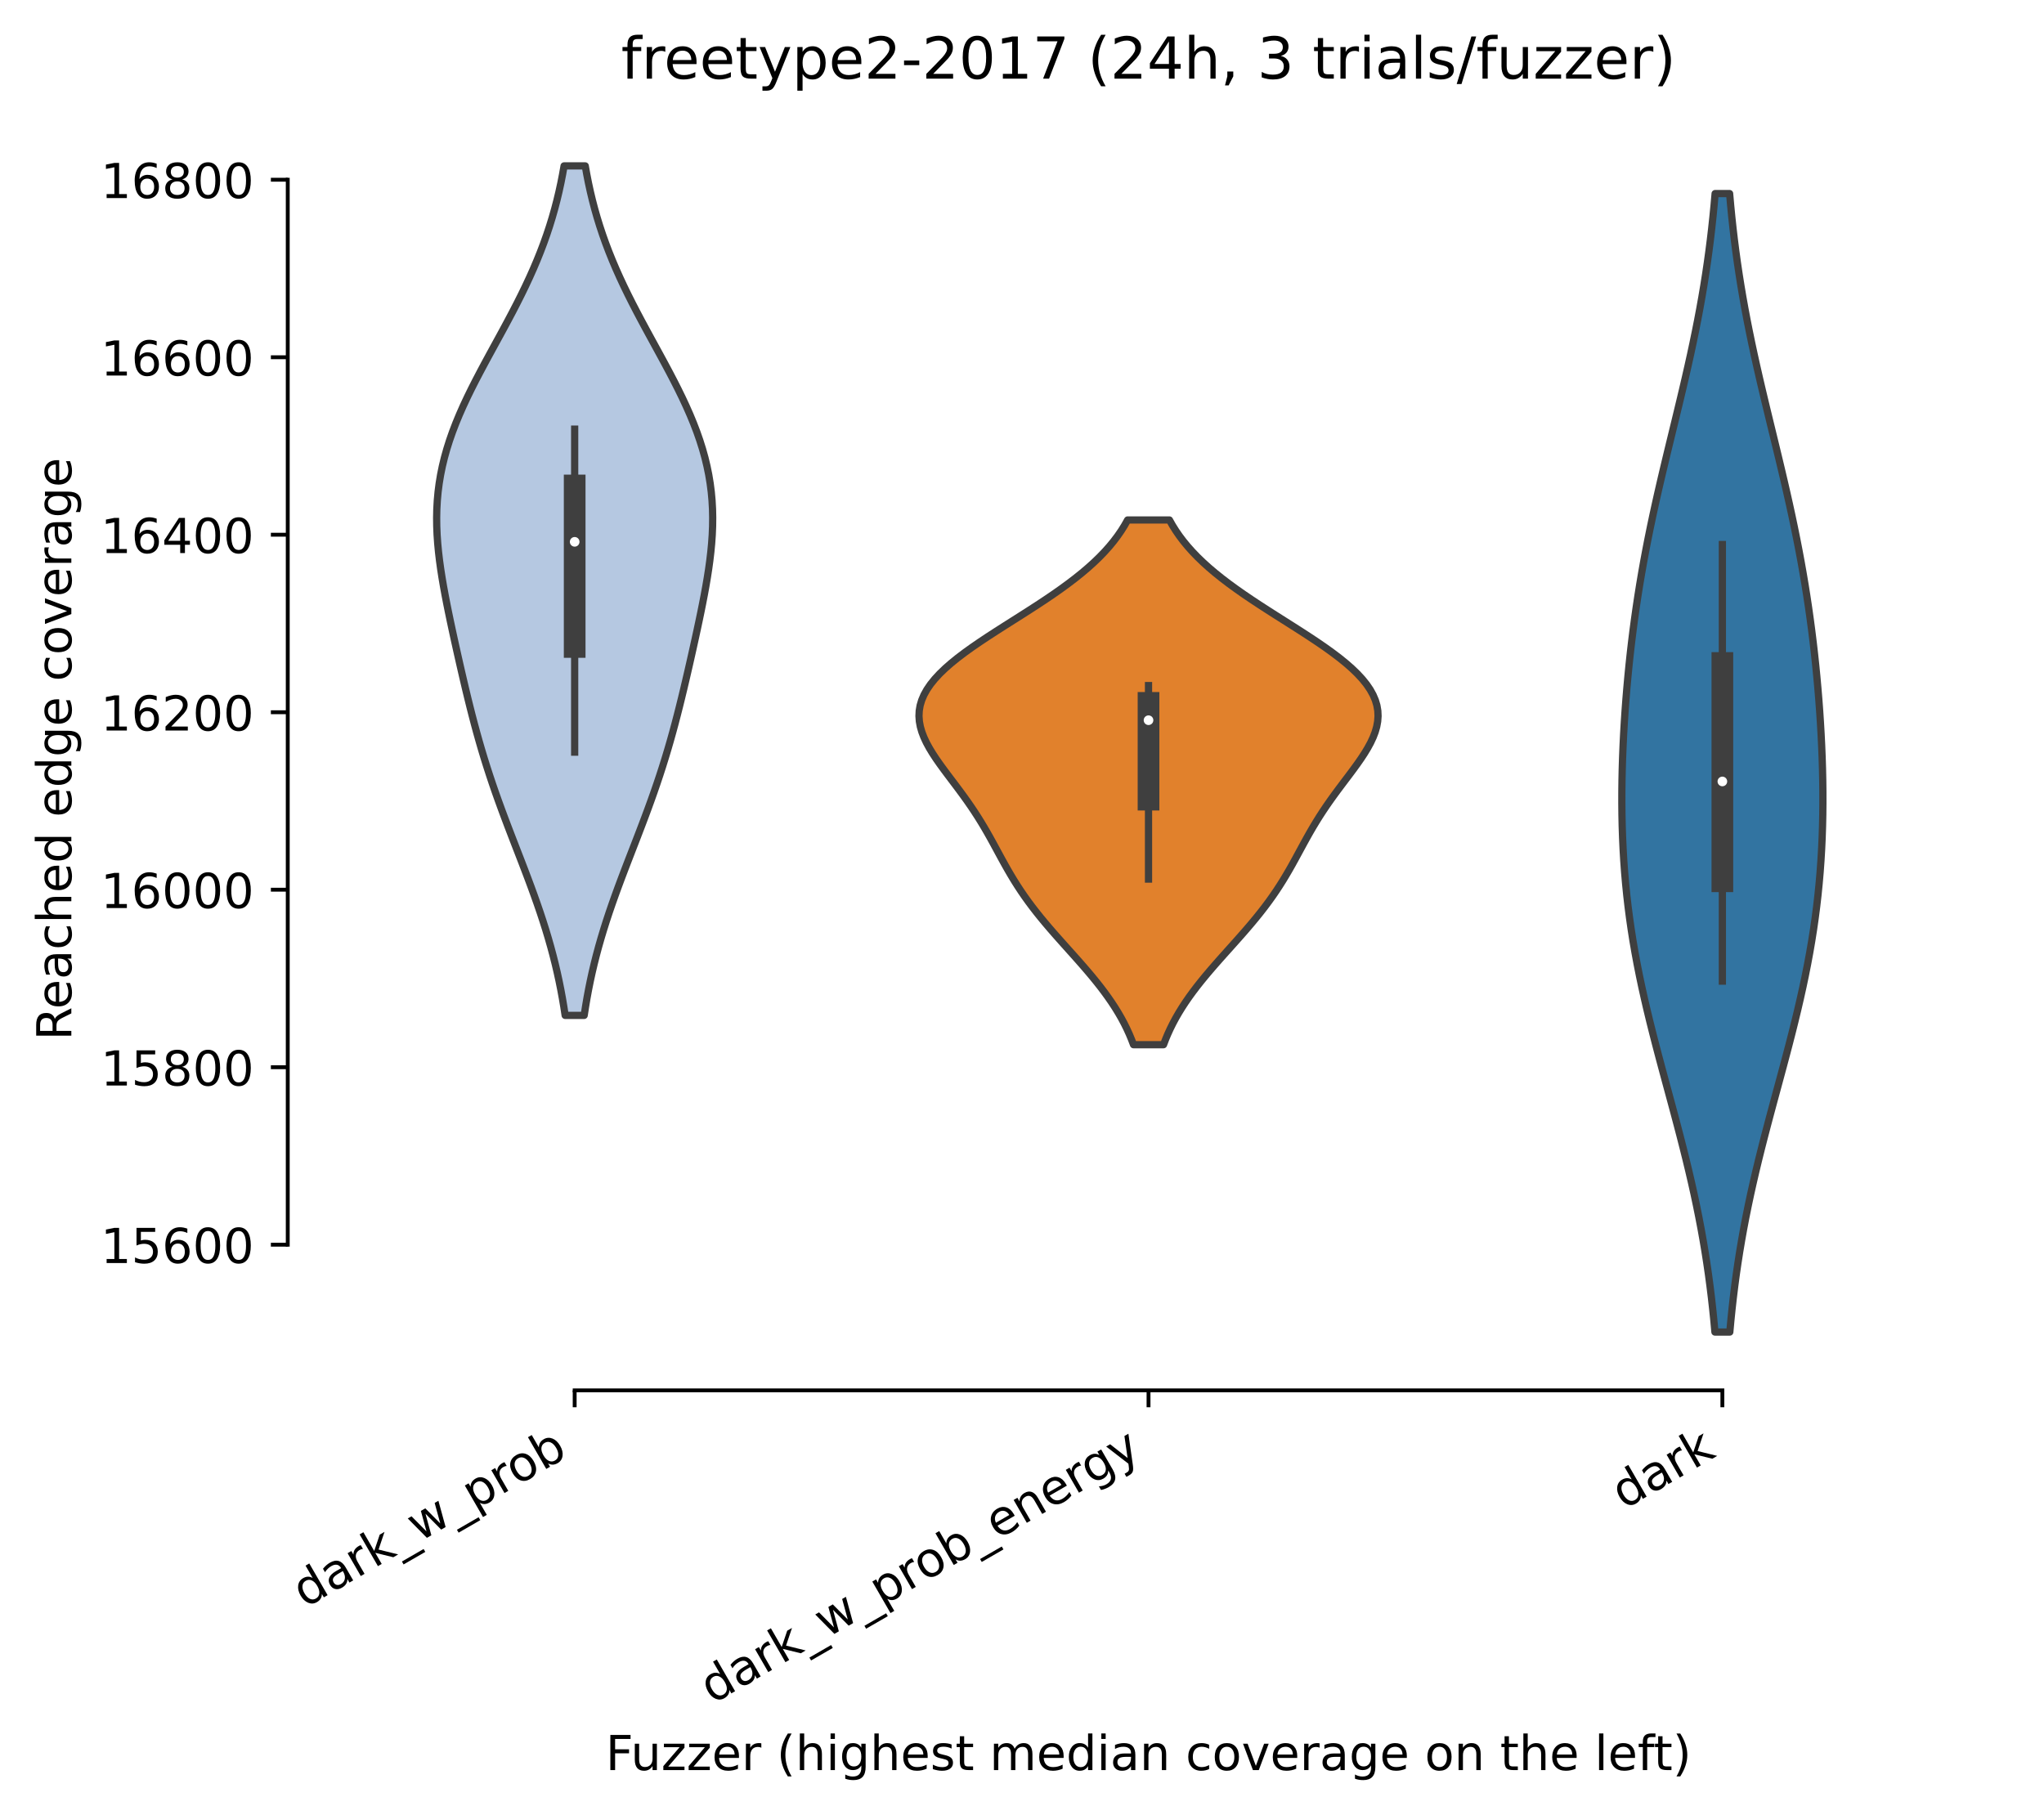 <?xml version="1.0" encoding="utf-8" standalone="no"?>
<!DOCTYPE svg PUBLIC "-//W3C//DTD SVG 1.1//EN"
  "http://www.w3.org/Graphics/SVG/1.1/DTD/svg11.dtd">
<!-- Created with matplotlib (https://matplotlib.org/) -->
<svg height="376.483pt" version="1.1" viewBox="0 0 424.011 376.483" width="424.011pt" xmlns="http://www.w3.org/2000/svg" xmlns:xlink="http://www.w3.org/1999/xlink">
 <defs>
  <style type="text/css">*{stroke-linecap:butt;stroke-linejoin:round;}</style>
 </defs>
 <g id="figure_1">
  <g id="patch_1">
   <path d="M 0 376.483 
L 424.011 376.483 
L 424.011 0 
L 0 0 
z
" style="fill:#ffffff;"/>
  </g>
  <g id="axes_1">
   <g id="patch_2">
    <path d="M 59.691 288.43 
L 416.811 288.43 
L 416.811 22.318 
L 59.691 22.318 
z
" style="fill:#ffffff;"/>
   </g>
   <g id="PolyCollection_1">
    <defs>
     <path d="M 121.185 -165.84 
L 117.236 -165.84 
L 116.963 -167.62 
L 116.662 -169.4 
L 116.333 -171.18 
L 115.975 -172.96 
L 115.587 -174.741 
L 115.169 -176.521 
L 114.721 -178.301 
L 114.242 -180.081 
L 113.735 -181.861 
L 113.199 -183.641 
L 112.636 -185.421 
L 112.048 -187.201 
L 111.437 -188.981 
L 110.805 -190.761 
L 110.156 -192.541 
L 109.492 -194.322 
L 108.816 -196.102 
L 108.132 -197.882 
L 107.443 -199.662 
L 106.753 -201.442 
L 106.065 -203.222 
L 105.382 -205.002 
L 104.708 -206.782 
L 104.045 -208.562 
L 103.397 -210.342 
L 102.764 -212.122 
L 102.149 -213.902 
L 101.554 -215.683 
L 100.978 -217.463 
L 100.421 -219.243 
L 99.885 -221.023 
L 99.369 -222.803 
L 98.87 -224.583 
L 98.389 -226.363 
L 97.923 -228.143 
L 97.471 -229.923 
L 97.031 -231.703 
L 96.601 -233.483 
L 96.18 -235.264 
L 95.766 -237.044 
L 95.358 -238.824 
L 94.956 -240.604 
L 94.558 -242.384 
L 94.165 -244.164 
L 93.779 -245.944 
L 93.4 -247.724 
L 93.03 -249.504 
L 92.671 -251.284 
L 92.328 -253.064 
L 92.002 -254.845 
L 91.699 -256.625 
L 91.423 -258.405 
L 91.177 -260.185 
L 90.967 -261.965 
L 90.798 -263.745 
L 90.673 -265.525 
L 90.599 -267.305 
L 90.578 -269.085 
L 90.615 -270.865 
L 90.714 -272.645 
L 90.875 -274.425 
L 91.103 -276.206 
L 91.398 -277.986 
L 91.76 -279.766 
L 92.19 -281.546 
L 92.686 -283.326 
L 93.247 -285.106 
L 93.87 -286.886 
L 94.551 -288.666 
L 95.287 -290.446 
L 96.073 -292.226 
L 96.904 -294.006 
L 97.774 -295.787 
L 98.678 -297.567 
L 99.608 -299.347 
L 100.558 -301.127 
L 101.523 -302.907 
L 102.495 -304.687 
L 103.468 -306.467 
L 104.437 -308.247 
L 105.394 -310.027 
L 106.336 -311.807 
L 107.256 -313.587 
L 108.151 -315.368 
L 109.016 -317.148 
L 109.847 -318.928 
L 110.643 -320.708 
L 111.4 -322.488 
L 112.117 -324.268 
L 112.792 -326.048 
L 113.425 -327.828 
L 114.015 -329.608 
L 114.562 -331.388 
L 115.068 -333.168 
L 115.533 -334.948 
L 115.959 -336.729 
L 116.346 -338.509 
L 116.697 -340.289 
L 117.014 -342.069 
L 121.407 -342.069 
L 121.407 -342.069 
L 121.724 -340.289 
L 122.075 -338.509 
L 122.462 -336.729 
L 122.888 -334.948 
L 123.353 -333.168 
L 123.859 -331.388 
L 124.407 -329.608 
L 124.997 -327.828 
L 125.629 -326.048 
L 126.305 -324.268 
L 127.021 -322.488 
L 127.778 -320.708 
L 128.574 -318.928 
L 129.405 -317.148 
L 130.27 -315.368 
L 131.165 -313.587 
L 132.085 -311.807 
L 133.027 -310.027 
L 133.984 -308.247 
L 134.953 -306.467 
L 135.926 -304.687 
L 136.898 -302.907 
L 137.863 -301.127 
L 138.814 -299.347 
L 139.744 -297.567 
L 140.647 -295.787 
L 141.517 -294.006 
L 142.348 -292.226 
L 143.134 -290.446 
L 143.87 -288.666 
L 144.552 -286.886 
L 145.174 -285.106 
L 145.735 -283.326 
L 146.232 -281.546 
L 146.661 -279.766 
L 147.024 -277.986 
L 147.318 -276.206 
L 147.546 -274.425 
L 147.708 -272.645 
L 147.806 -270.865 
L 147.843 -269.085 
L 147.822 -267.305 
L 147.748 -265.525 
L 147.624 -263.745 
L 147.454 -261.965 
L 147.244 -260.185 
L 146.999 -258.405 
L 146.722 -256.625 
L 146.419 -254.845 
L 146.094 -253.064 
L 145.75 -251.284 
L 145.392 -249.504 
L 145.022 -247.724 
L 144.642 -245.944 
L 144.256 -244.164 
L 143.863 -242.384 
L 143.466 -240.604 
L 143.063 -238.824 
L 142.655 -237.044 
L 142.241 -235.264 
L 141.82 -233.483 
L 141.39 -231.703 
L 140.95 -229.923 
L 140.498 -228.143 
L 140.032 -226.363 
L 139.551 -224.583 
L 139.053 -222.803 
L 138.536 -221.023 
L 138 -219.243 
L 137.444 -217.463 
L 136.868 -215.683 
L 136.272 -213.902 
L 135.657 -212.122 
L 135.024 -210.342 
L 134.376 -208.562 
L 133.713 -206.782 
L 133.039 -205.002 
L 132.357 -203.222 
L 131.669 -201.442 
L 130.979 -199.662 
L 130.29 -197.882 
L 129.606 -196.102 
L 128.93 -194.322 
L 128.265 -192.541 
L 127.616 -190.761 
L 126.984 -188.981 
L 126.373 -187.201 
L 125.785 -185.421 
L 125.223 -183.641 
L 124.687 -181.861 
L 124.179 -180.081 
L 123.701 -178.301 
L 123.252 -176.521 
L 122.834 -174.741 
L 122.446 -172.96 
L 122.088 -171.18 
L 121.759 -169.4 
L 121.459 -167.62 
L 121.185 -165.84 
z
" id="m0b479dcbad" style="stroke:#3f3f3f;stroke-width:1.5;"/>
    </defs>
    <g clip-path="url(#p24acee734d)">
     <use style="fill:#b5c8e1;stroke:#3f3f3f;stroke-width:1.5;" x="0" xlink:href="#m0b479dcbad" y="376.483"/>
    </g>
   </g>
   <g id="PolyCollection_2">
    <defs>
     <path d="M 241.365 -159.76 
L 235.136 -159.76 
L 234.716 -160.859 
L 234.256 -161.959 
L 233.753 -163.058 
L 233.208 -164.158 
L 232.619 -165.257 
L 231.986 -166.357 
L 231.31 -167.457 
L 230.59 -168.556 
L 229.829 -169.656 
L 229.029 -170.755 
L 228.192 -171.855 
L 227.32 -172.954 
L 226.418 -174.054 
L 225.49 -175.154 
L 224.539 -176.253 
L 223.572 -177.353 
L 222.593 -178.452 
L 221.609 -179.552 
L 220.623 -180.651 
L 219.643 -181.751 
L 218.672 -182.85 
L 217.718 -183.95 
L 216.783 -185.05 
L 215.872 -186.149 
L 214.989 -187.249 
L 214.136 -188.348 
L 213.316 -189.448 
L 212.528 -190.547 
L 211.774 -191.647 
L 211.052 -192.747 
L 210.36 -193.846 
L 209.696 -194.946 
L 209.055 -196.045 
L 208.434 -197.145 
L 207.826 -198.244 
L 207.228 -199.344 
L 206.633 -200.443 
L 206.035 -201.543 
L 205.429 -202.643 
L 204.809 -203.742 
L 204.171 -204.842 
L 203.511 -205.941 
L 202.826 -207.041 
L 202.115 -208.14 
L 201.376 -209.24 
L 200.612 -210.34 
L 199.823 -211.439 
L 199.015 -212.539 
L 198.192 -213.638 
L 197.362 -214.738 
L 196.532 -215.837 
L 195.713 -216.937 
L 194.915 -218.036 
L 194.149 -219.136 
L 193.428 -220.236 
L 192.763 -221.335 
L 192.168 -222.435 
L 191.654 -223.534 
L 191.233 -224.634 
L 190.916 -225.733 
L 190.714 -226.833 
L 190.635 -227.933 
L 190.686 -229.032 
L 190.873 -230.132 
L 191.2 -231.231 
L 191.669 -232.331 
L 192.28 -233.43 
L 193.03 -234.53 
L 193.918 -235.629 
L 194.936 -236.729 
L 196.077 -237.829 
L 197.333 -238.928 
L 198.693 -240.028 
L 200.146 -241.127 
L 201.679 -242.227 
L 203.28 -243.326 
L 204.935 -244.426 
L 206.631 -245.526 
L 208.353 -246.625 
L 210.088 -247.725 
L 211.823 -248.824 
L 213.545 -249.924 
L 215.244 -251.023 
L 216.909 -252.123 
L 218.529 -253.222 
L 220.097 -254.322 
L 221.604 -255.422 
L 223.046 -256.521 
L 224.417 -257.621 
L 225.713 -258.72 
L 226.932 -259.82 
L 228.072 -260.919 
L 229.134 -262.019 
L 230.116 -263.119 
L 231.021 -264.218 
L 231.851 -265.318 
L 232.608 -266.417 
L 233.294 -267.517 
L 233.915 -268.616 
L 242.587 -268.616 
L 242.587 -268.616 
L 243.207 -267.517 
L 243.894 -266.417 
L 244.65 -265.318 
L 245.48 -264.218 
L 246.385 -263.119 
L 247.368 -262.019 
L 248.429 -260.919 
L 249.569 -259.82 
L 250.788 -258.72 
L 252.085 -257.621 
L 253.455 -256.521 
L 254.897 -255.422 
L 256.405 -254.322 
L 257.972 -253.222 
L 259.593 -252.123 
L 261.257 -251.023 
L 262.956 -249.924 
L 264.679 -248.824 
L 266.414 -247.725 
L 268.149 -246.625 
L 269.871 -245.526 
L 271.566 -244.426 
L 273.221 -243.326 
L 274.822 -242.227 
L 276.356 -241.127 
L 277.809 -240.028 
L 279.169 -238.928 
L 280.424 -237.829 
L 281.566 -236.729 
L 282.584 -235.629 
L 283.471 -234.53 
L 284.222 -233.43 
L 284.832 -232.331 
L 285.301 -231.231 
L 285.628 -230.132 
L 285.815 -229.032 
L 285.867 -227.933 
L 285.787 -226.833 
L 285.585 -225.733 
L 285.269 -224.634 
L 284.848 -223.534 
L 284.334 -222.435 
L 283.738 -221.335 
L 283.073 -220.236 
L 282.352 -219.136 
L 281.586 -218.036 
L 280.788 -216.937 
L 279.969 -215.837 
L 279.139 -214.738 
L 278.309 -213.638 
L 277.487 -212.539 
L 276.678 -211.439 
L 275.89 -210.34 
L 275.125 -209.24 
L 274.386 -208.14 
L 273.675 -207.041 
L 272.99 -205.941 
L 272.33 -204.842 
L 271.692 -203.742 
L 271.073 -202.643 
L 270.466 -201.543 
L 269.869 -200.443 
L 269.273 -199.344 
L 268.675 -198.244 
L 268.068 -197.145 
L 267.446 -196.045 
L 266.805 -194.946 
L 266.141 -193.846 
L 265.449 -192.747 
L 264.727 -191.647 
L 263.973 -190.547 
L 263.185 -189.448 
L 262.365 -188.348 
L 261.512 -187.249 
L 260.629 -186.149 
L 259.719 -185.05 
L 258.784 -183.95 
L 257.829 -182.85 
L 256.859 -181.751 
L 255.878 -180.651 
L 254.893 -179.552 
L 253.908 -178.452 
L 252.929 -177.353 
L 251.962 -176.253 
L 251.012 -175.154 
L 250.083 -174.054 
L 249.181 -172.954 
L 248.31 -171.855 
L 247.472 -170.755 
L 246.672 -169.656 
L 245.911 -168.556 
L 245.192 -167.457 
L 244.515 -166.357 
L 243.882 -165.257 
L 243.293 -164.158 
L 242.748 -163.058 
L 242.246 -161.959 
L 241.785 -160.859 
L 241.365 -159.76 
z
" id="mee0c88e645" style="stroke:#3f3f3f;stroke-width:1.5;"/>
    </defs>
    <g clip-path="url(#p24acee734d)">
     <use style="fill:#e1812c;stroke:#3f3f3f;stroke-width:1.5;" x="0" xlink:href="#mee0c88e645" y="376.483"/>
    </g>
   </g>
   <g id="PolyCollection_3">
    <defs>
     <path d="M 358.834 -100.149 
L 355.747 -100.149 
L 355.528 -102.534 
L 355.285 -104.92 
L 355.019 -107.306 
L 354.726 -109.691 
L 354.408 -112.077 
L 354.063 -114.463 
L 353.69 -116.848 
L 353.289 -119.234 
L 352.862 -121.62 
L 352.406 -124.005 
L 351.925 -126.391 
L 351.417 -128.777 
L 350.886 -131.162 
L 350.331 -133.548 
L 349.756 -135.934 
L 349.161 -138.319 
L 348.551 -140.705 
L 347.928 -143.09 
L 347.294 -145.476 
L 346.652 -147.862 
L 346.007 -150.247 
L 345.361 -152.633 
L 344.718 -155.019 
L 344.082 -157.404 
L 343.456 -159.79 
L 342.843 -162.176 
L 342.246 -164.561 
L 341.669 -166.947 
L 341.114 -169.333 
L 340.584 -171.718 
L 340.082 -174.104 
L 339.609 -176.49 
L 339.167 -178.875 
L 338.757 -181.261 
L 338.38 -183.646 
L 338.038 -186.032 
L 337.73 -188.418 
L 337.456 -190.803 
L 337.217 -193.189 
L 337.011 -195.575 
L 336.839 -197.96 
L 336.699 -200.346 
L 336.59 -202.732 
L 336.51 -205.117 
L 336.46 -207.503 
L 336.437 -209.889 
L 336.441 -212.274 
L 336.469 -214.66 
L 336.521 -217.045 
L 336.596 -219.431 
L 336.693 -221.817 
L 336.81 -224.202 
L 336.948 -226.588 
L 337.106 -228.974 
L 337.283 -231.359 
L 337.479 -233.745 
L 337.695 -236.131 
L 337.93 -238.516 
L 338.184 -240.902 
L 338.459 -243.288 
L 338.754 -245.673 
L 339.07 -248.059 
L 339.407 -250.445 
L 339.765 -252.83 
L 340.145 -255.216 
L 340.547 -257.601 
L 340.97 -259.987 
L 341.414 -262.373 
L 341.879 -264.758 
L 342.363 -267.144 
L 342.866 -269.53 
L 343.387 -271.915 
L 343.922 -274.301 
L 344.471 -276.687 
L 345.032 -279.072 
L 345.602 -281.458 
L 346.178 -283.844 
L 346.758 -286.229 
L 347.339 -288.615 
L 347.918 -291.001 
L 348.492 -293.386 
L 349.059 -295.772 
L 349.616 -298.157 
L 350.16 -300.543 
L 350.69 -302.929 
L 351.202 -305.314 
L 351.694 -307.7 
L 352.166 -310.086 
L 352.616 -312.471 
L 353.043 -314.857 
L 353.445 -317.243 
L 353.823 -319.628 
L 354.176 -322.014 
L 354.504 -324.4 
L 354.808 -326.785 
L 355.087 -329.171 
L 355.342 -331.556 
L 355.575 -333.942 
L 355.787 -336.328 
L 358.795 -336.328 
L 358.795 -336.328 
L 359.006 -333.942 
L 359.239 -331.556 
L 359.494 -329.171 
L 359.774 -326.785 
L 360.077 -324.4 
L 360.405 -322.014 
L 360.758 -319.628 
L 361.136 -317.243 
L 361.538 -314.857 
L 361.965 -312.471 
L 362.415 -310.086 
L 362.887 -307.7 
L 363.38 -305.314 
L 363.892 -302.929 
L 364.421 -300.543 
L 364.965 -298.157 
L 365.522 -295.772 
L 366.089 -293.386 
L 366.664 -291.001 
L 367.243 -288.615 
L 367.824 -286.229 
L 368.403 -283.844 
L 368.98 -281.458 
L 369.549 -279.072 
L 370.11 -276.687 
L 370.659 -274.301 
L 371.195 -271.915 
L 371.715 -269.53 
L 372.218 -267.144 
L 372.702 -264.758 
L 373.167 -262.373 
L 373.611 -259.987 
L 374.034 -257.601 
L 374.436 -255.216 
L 374.816 -252.83 
L 375.174 -250.445 
L 375.511 -248.059 
L 375.827 -245.673 
L 376.122 -243.288 
L 376.397 -240.902 
L 376.652 -238.516 
L 376.887 -236.131 
L 377.102 -233.745 
L 377.299 -231.359 
L 377.476 -228.974 
L 377.633 -226.588 
L 377.771 -224.202 
L 377.889 -221.817 
L 377.985 -219.431 
L 378.06 -217.045 
L 378.112 -214.66 
L 378.141 -212.274 
L 378.144 -209.889 
L 378.121 -207.503 
L 378.071 -205.117 
L 377.992 -202.732 
L 377.883 -200.346 
L 377.742 -197.96 
L 377.57 -195.575 
L 377.364 -193.189 
L 377.125 -190.803 
L 376.851 -188.418 
L 376.543 -186.032 
L 376.201 -183.646 
L 375.824 -181.261 
L 375.415 -178.875 
L 374.972 -176.49 
L 374.499 -174.104 
L 373.997 -171.718 
L 373.467 -169.333 
L 372.912 -166.947 
L 372.335 -164.561 
L 371.739 -162.176 
L 371.126 -159.79 
L 370.499 -157.404 
L 369.863 -155.019 
L 369.22 -152.633 
L 368.574 -150.247 
L 367.929 -147.862 
L 367.288 -145.476 
L 366.654 -143.09 
L 366.03 -140.705 
L 365.42 -138.319 
L 364.826 -135.934 
L 364.25 -133.548 
L 363.696 -131.162 
L 363.164 -128.777 
L 362.657 -126.391 
L 362.175 -124.005 
L 361.72 -121.62 
L 361.292 -119.234 
L 360.891 -116.848 
L 360.519 -114.463 
L 360.173 -112.077 
L 359.855 -109.691 
L 359.563 -107.306 
L 359.296 -104.92 
L 359.053 -102.534 
L 358.834 -100.149 
z
" id="m852212cc72" style="stroke:#3f3f3f;stroke-width:1.5;"/>
    </defs>
    <g clip-path="url(#p24acee734d)">
     <use style="fill:#3274a1;stroke:#3f3f3f;stroke-width:1.5;" x="0" xlink:href="#m852212cc72" y="376.483"/>
    </g>
   </g>
   <g id="matplotlib.axis_1">
    <g id="xtick_1">
     <g id="line2d_1">
      <defs>
       <path d="M 0 0 
L 0 3.5 
" id="m1838ff833b" style="stroke:#000000;stroke-width:0.8;"/>
      </defs>
      <g>
       <use style="stroke:#000000;stroke-width:0.8;" x="119.211" xlink:href="#m1838ff833b" y="288.43"/>
      </g>
     </g>
     <g id="text_1">
      <!-- dark_w_prob -->
      <g transform="translate(63.249 333.639)rotate(-30)scale(0.1 -0.1)">
       <defs>
        <path d="M 45.406 46.391 
L 45.406 75.984 
L 54.391 75.984 
L 54.391 0 
L 45.406 0 
L 45.406 8.203 
Q 42.578 3.328 38.25 0.953 
Q 33.938 -1.422 27.875 -1.422 
Q 17.969 -1.422 11.734 6.484 
Q 5.516 14.406 5.516 27.297 
Q 5.516 40.188 11.734 48.094 
Q 17.969 56 27.875 56 
Q 33.938 56 38.25 53.625 
Q 42.578 51.266 45.406 46.391 
z
M 14.797 27.297 
Q 14.797 17.391 18.875 11.75 
Q 22.953 6.109 30.078 6.109 
Q 37.203 6.109 41.297 11.75 
Q 45.406 17.391 45.406 27.297 
Q 45.406 37.203 41.297 42.844 
Q 37.203 48.484 30.078 48.484 
Q 22.953 48.484 18.875 42.844 
Q 14.797 37.203 14.797 27.297 
z
" id="DejaVuSans-100"/>
        <path d="M 34.281 27.484 
Q 23.391 27.484 19.188 25 
Q 14.984 22.516 14.984 16.5 
Q 14.984 11.719 18.141 8.906 
Q 21.297 6.109 26.703 6.109 
Q 34.188 6.109 38.703 11.406 
Q 43.219 16.703 43.219 25.484 
L 43.219 27.484 
z
M 52.203 31.203 
L 52.203 0 
L 43.219 0 
L 43.219 8.297 
Q 40.141 3.328 35.547 0.953 
Q 30.953 -1.422 24.312 -1.422 
Q 15.922 -1.422 10.953 3.297 
Q 6 8.016 6 15.922 
Q 6 25.141 12.172 29.828 
Q 18.359 34.516 30.609 34.516 
L 43.219 34.516 
L 43.219 35.406 
Q 43.219 41.609 39.141 45 
Q 35.062 48.391 27.688 48.391 
Q 23 48.391 18.547 47.266 
Q 14.109 46.141 10.016 43.891 
L 10.016 52.203 
Q 14.938 54.109 19.578 55.047 
Q 24.219 56 28.609 56 
Q 40.484 56 46.344 49.844 
Q 52.203 43.703 52.203 31.203 
z
" id="DejaVuSans-97"/>
        <path d="M 41.109 46.297 
Q 39.594 47.172 37.812 47.578 
Q 36.031 48 33.891 48 
Q 26.266 48 22.188 43.047 
Q 18.109 38.094 18.109 28.812 
L 18.109 0 
L 9.078 0 
L 9.078 54.688 
L 18.109 54.688 
L 18.109 46.188 
Q 20.953 51.172 25.484 53.578 
Q 30.031 56 36.531 56 
Q 37.453 56 38.578 55.875 
Q 39.703 55.766 41.062 55.516 
z
" id="DejaVuSans-114"/>
        <path d="M 9.078 75.984 
L 18.109 75.984 
L 18.109 31.109 
L 44.922 54.688 
L 56.391 54.688 
L 27.391 29.109 
L 57.625 0 
L 45.906 0 
L 18.109 26.703 
L 18.109 0 
L 9.078 0 
z
" id="DejaVuSans-107"/>
        <path d="M 50.984 -16.609 
L 50.984 -23.578 
L -0.984 -23.578 
L -0.984 -16.609 
z
" id="DejaVuSans-95"/>
        <path d="M 4.203 54.688 
L 13.188 54.688 
L 24.422 12.016 
L 35.594 54.688 
L 46.188 54.688 
L 57.422 12.016 
L 68.609 54.688 
L 77.594 54.688 
L 63.281 0 
L 52.688 0 
L 40.922 44.828 
L 29.109 0 
L 18.5 0 
z
" id="DejaVuSans-119"/>
        <path d="M 18.109 8.203 
L 18.109 -20.797 
L 9.078 -20.797 
L 9.078 54.688 
L 18.109 54.688 
L 18.109 46.391 
Q 20.953 51.266 25.266 53.625 
Q 29.594 56 35.594 56 
Q 45.562 56 51.781 48.094 
Q 58.016 40.188 58.016 27.297 
Q 58.016 14.406 51.781 6.484 
Q 45.562 -1.422 35.594 -1.422 
Q 29.594 -1.422 25.266 0.953 
Q 20.953 3.328 18.109 8.203 
z
M 48.688 27.297 
Q 48.688 37.203 44.609 42.844 
Q 40.531 48.484 33.406 48.484 
Q 26.266 48.484 22.188 42.844 
Q 18.109 37.203 18.109 27.297 
Q 18.109 17.391 22.188 11.75 
Q 26.266 6.109 33.406 6.109 
Q 40.531 6.109 44.609 11.75 
Q 48.688 17.391 48.688 27.297 
z
" id="DejaVuSans-112"/>
        <path d="M 30.609 48.391 
Q 23.391 48.391 19.188 42.75 
Q 14.984 37.109 14.984 27.297 
Q 14.984 17.484 19.156 11.844 
Q 23.344 6.203 30.609 6.203 
Q 37.797 6.203 41.984 11.859 
Q 46.188 17.531 46.188 27.297 
Q 46.188 37.016 41.984 42.703 
Q 37.797 48.391 30.609 48.391 
z
M 30.609 56 
Q 42.328 56 49.016 48.375 
Q 55.719 40.766 55.719 27.297 
Q 55.719 13.875 49.016 6.219 
Q 42.328 -1.422 30.609 -1.422 
Q 18.844 -1.422 12.172 6.219 
Q 5.516 13.875 5.516 27.297 
Q 5.516 40.766 12.172 48.375 
Q 18.844 56 30.609 56 
z
" id="DejaVuSans-111"/>
        <path d="M 48.688 27.297 
Q 48.688 37.203 44.609 42.844 
Q 40.531 48.484 33.406 48.484 
Q 26.266 48.484 22.188 42.844 
Q 18.109 37.203 18.109 27.297 
Q 18.109 17.391 22.188 11.75 
Q 26.266 6.109 33.406 6.109 
Q 40.531 6.109 44.609 11.75 
Q 48.688 17.391 48.688 27.297 
z
M 18.109 46.391 
Q 20.953 51.266 25.266 53.625 
Q 29.594 56 35.594 56 
Q 45.562 56 51.781 48.094 
Q 58.016 40.188 58.016 27.297 
Q 58.016 14.406 51.781 6.484 
Q 45.562 -1.422 35.594 -1.422 
Q 29.594 -1.422 25.266 0.953 
Q 20.953 3.328 18.109 8.203 
L 18.109 0 
L 9.078 0 
L 9.078 75.984 
L 18.109 75.984 
z
" id="DejaVuSans-98"/>
       </defs>
       <use xlink:href="#DejaVuSans-100"/>
       <use x="63.477" xlink:href="#DejaVuSans-97"/>
       <use x="124.756" xlink:href="#DejaVuSans-114"/>
       <use x="165.869" xlink:href="#DejaVuSans-107"/>
       <use x="223.779" xlink:href="#DejaVuSans-95"/>
       <use x="273.779" xlink:href="#DejaVuSans-119"/>
       <use x="355.566" xlink:href="#DejaVuSans-95"/>
       <use x="405.566" xlink:href="#DejaVuSans-112"/>
       <use x="469.043" xlink:href="#DejaVuSans-114"/>
       <use x="507.906" xlink:href="#DejaVuSans-111"/>
       <use x="569.088" xlink:href="#DejaVuSans-98"/>
      </g>
     </g>
    </g>
    <g id="xtick_2">
     <g id="line2d_2">
      <g>
       <use style="stroke:#000000;stroke-width:0.8;" x="238.251" xlink:href="#m1838ff833b" y="288.43"/>
      </g>
     </g>
     <g id="text_2">
      <!-- dark_w_prob_energy -->
      <g transform="translate(147.78 353.563)rotate(-30)scale(0.1 -0.1)">
       <defs>
        <path d="M 56.203 29.594 
L 56.203 25.203 
L 14.891 25.203 
Q 15.484 15.922 20.484 11.062 
Q 25.484 6.203 34.422 6.203 
Q 39.594 6.203 44.453 7.469 
Q 49.312 8.734 54.109 11.281 
L 54.109 2.781 
Q 49.266 0.734 44.188 -0.344 
Q 39.109 -1.422 33.891 -1.422 
Q 20.797 -1.422 13.156 6.188 
Q 5.516 13.812 5.516 26.812 
Q 5.516 40.234 12.766 48.109 
Q 20.016 56 32.328 56 
Q 43.359 56 49.781 48.891 
Q 56.203 41.797 56.203 29.594 
z
M 47.219 32.234 
Q 47.125 39.594 43.094 43.984 
Q 39.062 48.391 32.422 48.391 
Q 24.906 48.391 20.391 44.141 
Q 15.875 39.891 15.188 32.172 
z
" id="DejaVuSans-101"/>
        <path d="M 54.891 33.016 
L 54.891 0 
L 45.906 0 
L 45.906 32.719 
Q 45.906 40.484 42.875 44.328 
Q 39.844 48.188 33.797 48.188 
Q 26.516 48.188 22.312 43.547 
Q 18.109 38.922 18.109 30.906 
L 18.109 0 
L 9.078 0 
L 9.078 54.688 
L 18.109 54.688 
L 18.109 46.188 
Q 21.344 51.125 25.703 53.562 
Q 30.078 56 35.797 56 
Q 45.219 56 50.047 50.172 
Q 54.891 44.344 54.891 33.016 
z
" id="DejaVuSans-110"/>
        <path d="M 45.406 27.984 
Q 45.406 37.75 41.375 43.109 
Q 37.359 48.484 30.078 48.484 
Q 22.859 48.484 18.828 43.109 
Q 14.797 37.75 14.797 27.984 
Q 14.797 18.266 18.828 12.891 
Q 22.859 7.516 30.078 7.516 
Q 37.359 7.516 41.375 12.891 
Q 45.406 18.266 45.406 27.984 
z
M 54.391 6.781 
Q 54.391 -7.172 48.188 -13.984 
Q 42 -20.797 29.203 -20.797 
Q 24.469 -20.797 20.266 -20.094 
Q 16.062 -19.391 12.109 -17.922 
L 12.109 -9.188 
Q 16.062 -11.328 19.922 -12.344 
Q 23.781 -13.375 27.781 -13.375 
Q 36.625 -13.375 41.016 -8.766 
Q 45.406 -4.156 45.406 5.172 
L 45.406 9.625 
Q 42.625 4.781 38.281 2.391 
Q 33.938 0 27.875 0 
Q 17.828 0 11.672 7.656 
Q 5.516 15.328 5.516 27.984 
Q 5.516 40.672 11.672 48.328 
Q 17.828 56 27.875 56 
Q 33.938 56 38.281 53.609 
Q 42.625 51.219 45.406 46.391 
L 45.406 54.688 
L 54.391 54.688 
z
" id="DejaVuSans-103"/>
        <path d="M 32.172 -5.078 
Q 28.375 -14.844 24.75 -17.812 
Q 21.141 -20.797 15.094 -20.797 
L 7.906 -20.797 
L 7.906 -13.281 
L 13.188 -13.281 
Q 16.891 -13.281 18.938 -11.516 
Q 21 -9.766 23.484 -3.219 
L 25.094 0.875 
L 2.984 54.688 
L 12.5 54.688 
L 29.594 11.922 
L 46.688 54.688 
L 56.203 54.688 
z
" id="DejaVuSans-121"/>
       </defs>
       <use xlink:href="#DejaVuSans-100"/>
       <use x="63.477" xlink:href="#DejaVuSans-97"/>
       <use x="124.756" xlink:href="#DejaVuSans-114"/>
       <use x="165.869" xlink:href="#DejaVuSans-107"/>
       <use x="223.779" xlink:href="#DejaVuSans-95"/>
       <use x="273.779" xlink:href="#DejaVuSans-119"/>
       <use x="355.566" xlink:href="#DejaVuSans-95"/>
       <use x="405.566" xlink:href="#DejaVuSans-112"/>
       <use x="469.043" xlink:href="#DejaVuSans-114"/>
       <use x="507.906" xlink:href="#DejaVuSans-111"/>
       <use x="569.088" xlink:href="#DejaVuSans-98"/>
       <use x="632.564" xlink:href="#DejaVuSans-95"/>
       <use x="682.564" xlink:href="#DejaVuSans-101"/>
       <use x="744.088" xlink:href="#DejaVuSans-110"/>
       <use x="807.467" xlink:href="#DejaVuSans-101"/>
       <use x="868.99" xlink:href="#DejaVuSans-114"/>
       <use x="908.354" xlink:href="#DejaVuSans-103"/>
       <use x="971.83" xlink:href="#DejaVuSans-121"/>
      </g>
     </g>
    </g>
    <g id="xtick_3">
     <g id="line2d_3">
      <g>
       <use style="stroke:#000000;stroke-width:0.8;" x="357.291" xlink:href="#m1838ff833b" y="288.43"/>
      </g>
     </g>
     <g id="text_3">
      <!-- dark -->
      <g transform="translate(336.871 313.2)rotate(-30)scale(0.1 -0.1)">
       <use xlink:href="#DejaVuSans-100"/>
       <use x="63.477" xlink:href="#DejaVuSans-97"/>
       <use x="124.756" xlink:href="#DejaVuSans-114"/>
       <use x="165.869" xlink:href="#DejaVuSans-107"/>
      </g>
     </g>
    </g>
    <g id="text_4">
     <!-- Fuzzer (highest median coverage on the left) -->
     <g transform="translate(125.633 367.203)scale(0.1 -0.1)">
      <defs>
       <path d="M 9.812 72.906 
L 51.703 72.906 
L 51.703 64.594 
L 19.672 64.594 
L 19.672 43.109 
L 48.578 43.109 
L 48.578 34.812 
L 19.672 34.812 
L 19.672 0 
L 9.812 0 
z
" id="DejaVuSans-70"/>
       <path d="M 8.5 21.578 
L 8.5 54.688 
L 17.484 54.688 
L 17.484 21.922 
Q 17.484 14.156 20.5 10.266 
Q 23.531 6.391 29.594 6.391 
Q 36.859 6.391 41.078 11.031 
Q 45.312 15.672 45.312 23.688 
L 45.312 54.688 
L 54.297 54.688 
L 54.297 0 
L 45.312 0 
L 45.312 8.406 
Q 42.047 3.422 37.719 1 
Q 33.406 -1.422 27.688 -1.422 
Q 18.266 -1.422 13.375 4.438 
Q 8.5 10.297 8.5 21.578 
z
M 31.109 56 
z
" id="DejaVuSans-117"/>
       <path d="M 5.516 54.688 
L 48.188 54.688 
L 48.188 46.484 
L 14.406 7.172 
L 48.188 7.172 
L 48.188 0 
L 4.297 0 
L 4.297 8.203 
L 38.094 47.516 
L 5.516 47.516 
z
" id="DejaVuSans-122"/>
       <path id="DejaVuSans-32"/>
       <path d="M 31 75.875 
Q 24.469 64.656 21.281 53.656 
Q 18.109 42.672 18.109 31.391 
Q 18.109 20.125 21.312 9.062 
Q 24.516 -2 31 -13.188 
L 23.188 -13.188 
Q 15.875 -1.703 12.234 9.375 
Q 8.594 20.453 8.594 31.391 
Q 8.594 42.281 12.203 53.312 
Q 15.828 64.359 23.188 75.875 
z
" id="DejaVuSans-40"/>
       <path d="M 54.891 33.016 
L 54.891 0 
L 45.906 0 
L 45.906 32.719 
Q 45.906 40.484 42.875 44.328 
Q 39.844 48.188 33.797 48.188 
Q 26.516 48.188 22.312 43.547 
Q 18.109 38.922 18.109 30.906 
L 18.109 0 
L 9.078 0 
L 9.078 75.984 
L 18.109 75.984 
L 18.109 46.188 
Q 21.344 51.125 25.703 53.562 
Q 30.078 56 35.797 56 
Q 45.219 56 50.047 50.172 
Q 54.891 44.344 54.891 33.016 
z
" id="DejaVuSans-104"/>
       <path d="M 9.422 54.688 
L 18.406 54.688 
L 18.406 0 
L 9.422 0 
z
M 9.422 75.984 
L 18.406 75.984 
L 18.406 64.594 
L 9.422 64.594 
z
" id="DejaVuSans-105"/>
       <path d="M 44.281 53.078 
L 44.281 44.578 
Q 40.484 46.531 36.375 47.5 
Q 32.281 48.484 27.875 48.484 
Q 21.188 48.484 17.844 46.438 
Q 14.5 44.391 14.5 40.281 
Q 14.5 37.156 16.891 35.375 
Q 19.281 33.594 26.516 31.984 
L 29.594 31.297 
Q 39.156 29.25 43.188 25.516 
Q 47.219 21.781 47.219 15.094 
Q 47.219 7.469 41.188 3.016 
Q 35.156 -1.422 24.609 -1.422 
Q 20.219 -1.422 15.453 -0.562 
Q 10.688 0.297 5.422 2 
L 5.422 11.281 
Q 10.406 8.688 15.234 7.391 
Q 20.062 6.109 24.812 6.109 
Q 31.156 6.109 34.562 8.281 
Q 37.984 10.453 37.984 14.406 
Q 37.984 18.062 35.516 20.016 
Q 33.062 21.969 24.703 23.781 
L 21.578 24.516 
Q 13.234 26.266 9.516 29.906 
Q 5.812 33.547 5.812 39.891 
Q 5.812 47.609 11.281 51.797 
Q 16.75 56 26.812 56 
Q 31.781 56 36.172 55.266 
Q 40.578 54.547 44.281 53.078 
z
" id="DejaVuSans-115"/>
       <path d="M 18.312 70.219 
L 18.312 54.688 
L 36.812 54.688 
L 36.812 47.703 
L 18.312 47.703 
L 18.312 18.016 
Q 18.312 11.328 20.141 9.422 
Q 21.969 7.516 27.594 7.516 
L 36.812 7.516 
L 36.812 0 
L 27.594 0 
Q 17.188 0 13.234 3.875 
Q 9.281 7.766 9.281 18.016 
L 9.281 47.703 
L 2.688 47.703 
L 2.688 54.688 
L 9.281 54.688 
L 9.281 70.219 
z
" id="DejaVuSans-116"/>
       <path d="M 52 44.188 
Q 55.375 50.25 60.062 53.125 
Q 64.75 56 71.094 56 
Q 79.641 56 84.281 50.016 
Q 88.922 44.047 88.922 33.016 
L 88.922 0 
L 79.891 0 
L 79.891 32.719 
Q 79.891 40.578 77.094 44.375 
Q 74.312 48.188 68.609 48.188 
Q 61.625 48.188 57.562 43.547 
Q 53.516 38.922 53.516 30.906 
L 53.516 0 
L 44.484 0 
L 44.484 32.719 
Q 44.484 40.625 41.703 44.406 
Q 38.922 48.188 33.109 48.188 
Q 26.219 48.188 22.156 43.531 
Q 18.109 38.875 18.109 30.906 
L 18.109 0 
L 9.078 0 
L 9.078 54.688 
L 18.109 54.688 
L 18.109 46.188 
Q 21.188 51.219 25.484 53.609 
Q 29.781 56 35.688 56 
Q 41.656 56 45.828 52.969 
Q 50 49.953 52 44.188 
z
" id="DejaVuSans-109"/>
       <path d="M 48.781 52.594 
L 48.781 44.188 
Q 44.969 46.297 41.141 47.344 
Q 37.312 48.391 33.406 48.391 
Q 24.656 48.391 19.812 42.844 
Q 14.984 37.312 14.984 27.297 
Q 14.984 17.281 19.812 11.734 
Q 24.656 6.203 33.406 6.203 
Q 37.312 6.203 41.141 7.25 
Q 44.969 8.297 48.781 10.406 
L 48.781 2.094 
Q 45.016 0.344 40.984 -0.531 
Q 36.969 -1.422 32.422 -1.422 
Q 20.062 -1.422 12.781 6.344 
Q 5.516 14.109 5.516 27.297 
Q 5.516 40.672 12.859 48.328 
Q 20.219 56 33.016 56 
Q 37.156 56 41.109 55.141 
Q 45.062 54.297 48.781 52.594 
z
" id="DejaVuSans-99"/>
       <path d="M 2.984 54.688 
L 12.5 54.688 
L 29.594 8.797 
L 46.688 54.688 
L 56.203 54.688 
L 35.688 0 
L 23.484 0 
z
" id="DejaVuSans-118"/>
       <path d="M 9.422 75.984 
L 18.406 75.984 
L 18.406 0 
L 9.422 0 
z
" id="DejaVuSans-108"/>
       <path d="M 37.109 75.984 
L 37.109 68.5 
L 28.516 68.5 
Q 23.688 68.5 21.797 66.547 
Q 19.922 64.594 19.922 59.516 
L 19.922 54.688 
L 34.719 54.688 
L 34.719 47.703 
L 19.922 47.703 
L 19.922 0 
L 10.891 0 
L 10.891 47.703 
L 2.297 47.703 
L 2.297 54.688 
L 10.891 54.688 
L 10.891 58.5 
Q 10.891 67.625 15.141 71.797 
Q 19.391 75.984 28.609 75.984 
z
" id="DejaVuSans-102"/>
       <path d="M 8.016 75.875 
L 15.828 75.875 
Q 23.141 64.359 26.781 53.312 
Q 30.422 42.281 30.422 31.391 
Q 30.422 20.453 26.781 9.375 
Q 23.141 -1.703 15.828 -13.188 
L 8.016 -13.188 
Q 14.5 -2 17.703 9.062 
Q 20.906 20.125 20.906 31.391 
Q 20.906 42.672 17.703 53.656 
Q 14.5 64.656 8.016 75.875 
z
" id="DejaVuSans-41"/>
      </defs>
      <use xlink:href="#DejaVuSans-70"/>
      <use x="52.02" xlink:href="#DejaVuSans-117"/>
      <use x="115.398" xlink:href="#DejaVuSans-122"/>
      <use x="167.889" xlink:href="#DejaVuSans-122"/>
      <use x="220.379" xlink:href="#DejaVuSans-101"/>
      <use x="281.902" xlink:href="#DejaVuSans-114"/>
      <use x="323.016" xlink:href="#DejaVuSans-32"/>
      <use x="354.803" xlink:href="#DejaVuSans-40"/>
      <use x="393.816" xlink:href="#DejaVuSans-104"/>
      <use x="457.195" xlink:href="#DejaVuSans-105"/>
      <use x="484.979" xlink:href="#DejaVuSans-103"/>
      <use x="548.455" xlink:href="#DejaVuSans-104"/>
      <use x="611.834" xlink:href="#DejaVuSans-101"/>
      <use x="673.357" xlink:href="#DejaVuSans-115"/>
      <use x="725.457" xlink:href="#DejaVuSans-116"/>
      <use x="764.666" xlink:href="#DejaVuSans-32"/>
      <use x="796.453" xlink:href="#DejaVuSans-109"/>
      <use x="893.865" xlink:href="#DejaVuSans-101"/>
      <use x="955.389" xlink:href="#DejaVuSans-100"/>
      <use x="1018.865" xlink:href="#DejaVuSans-105"/>
      <use x="1046.648" xlink:href="#DejaVuSans-97"/>
      <use x="1107.928" xlink:href="#DejaVuSans-110"/>
      <use x="1171.307" xlink:href="#DejaVuSans-32"/>
      <use x="1203.094" xlink:href="#DejaVuSans-99"/>
      <use x="1258.074" xlink:href="#DejaVuSans-111"/>
      <use x="1319.256" xlink:href="#DejaVuSans-118"/>
      <use x="1378.436" xlink:href="#DejaVuSans-101"/>
      <use x="1439.959" xlink:href="#DejaVuSans-114"/>
      <use x="1481.072" xlink:href="#DejaVuSans-97"/>
      <use x="1542.352" xlink:href="#DejaVuSans-103"/>
      <use x="1605.828" xlink:href="#DejaVuSans-101"/>
      <use x="1667.352" xlink:href="#DejaVuSans-32"/>
      <use x="1699.139" xlink:href="#DejaVuSans-111"/>
      <use x="1760.32" xlink:href="#DejaVuSans-110"/>
      <use x="1823.699" xlink:href="#DejaVuSans-32"/>
      <use x="1855.486" xlink:href="#DejaVuSans-116"/>
      <use x="1894.695" xlink:href="#DejaVuSans-104"/>
      <use x="1958.074" xlink:href="#DejaVuSans-101"/>
      <use x="2019.598" xlink:href="#DejaVuSans-32"/>
      <use x="2051.385" xlink:href="#DejaVuSans-108"/>
      <use x="2079.168" xlink:href="#DejaVuSans-101"/>
      <use x="2140.691" xlink:href="#DejaVuSans-102"/>
      <use x="2174.146" xlink:href="#DejaVuSans-116"/>
      <use x="2213.355" xlink:href="#DejaVuSans-41"/>
     </g>
    </g>
   </g>
   <g id="matplotlib.axis_2">
    <g id="ytick_1">
     <g id="line2d_4">
      <defs>
       <path d="M 0 0 
L -3.5 0 
" id="m95bbdccca6" style="stroke:#000000;stroke-width:0.8;"/>
      </defs>
      <g>
       <use style="stroke:#000000;stroke-width:0.8;" x="59.691" xlink:href="#m95bbdccca6" y="258.213"/>
      </g>
     </g>
     <g id="text_5">
      <!-- 15600 -->
      <g transform="translate(20.878 262.012)scale(0.1 -0.1)">
       <defs>
        <path d="M 12.406 8.297 
L 28.516 8.297 
L 28.516 63.922 
L 10.984 60.406 
L 10.984 69.391 
L 28.422 72.906 
L 38.281 72.906 
L 38.281 8.297 
L 54.391 8.297 
L 54.391 0 
L 12.406 0 
z
" id="DejaVuSans-49"/>
        <path d="M 10.797 72.906 
L 49.516 72.906 
L 49.516 64.594 
L 19.828 64.594 
L 19.828 46.734 
Q 21.969 47.469 24.109 47.828 
Q 26.266 48.188 28.422 48.188 
Q 40.625 48.188 47.75 41.5 
Q 54.891 34.812 54.891 23.391 
Q 54.891 11.625 47.562 5.094 
Q 40.234 -1.422 26.906 -1.422 
Q 22.312 -1.422 17.547 -0.641 
Q 12.797 0.141 7.719 1.703 
L 7.719 11.625 
Q 12.109 9.234 16.797 8.062 
Q 21.484 6.891 26.703 6.891 
Q 35.156 6.891 40.078 11.328 
Q 45.016 15.766 45.016 23.391 
Q 45.016 31 40.078 35.438 
Q 35.156 39.891 26.703 39.891 
Q 22.75 39.891 18.812 39.016 
Q 14.891 38.141 10.797 36.281 
z
" id="DejaVuSans-53"/>
        <path d="M 33.016 40.375 
Q 26.375 40.375 22.484 35.828 
Q 18.609 31.297 18.609 23.391 
Q 18.609 15.531 22.484 10.953 
Q 26.375 6.391 33.016 6.391 
Q 39.656 6.391 43.531 10.953 
Q 47.406 15.531 47.406 23.391 
Q 47.406 31.297 43.531 35.828 
Q 39.656 40.375 33.016 40.375 
z
M 52.594 71.297 
L 52.594 62.312 
Q 48.875 64.062 45.094 64.984 
Q 41.312 65.922 37.594 65.922 
Q 27.828 65.922 22.672 59.328 
Q 17.531 52.734 16.797 39.406 
Q 19.672 43.656 24.016 45.922 
Q 28.375 48.188 33.594 48.188 
Q 44.578 48.188 50.953 41.516 
Q 57.328 34.859 57.328 23.391 
Q 57.328 12.156 50.688 5.359 
Q 44.047 -1.422 33.016 -1.422 
Q 20.359 -1.422 13.672 8.266 
Q 6.984 17.969 6.984 36.375 
Q 6.984 53.656 15.188 63.938 
Q 23.391 74.219 37.203 74.219 
Q 40.922 74.219 44.703 73.484 
Q 48.484 72.75 52.594 71.297 
z
" id="DejaVuSans-54"/>
        <path d="M 31.781 66.406 
Q 24.172 66.406 20.328 58.906 
Q 16.5 51.422 16.5 36.375 
Q 16.5 21.391 20.328 13.891 
Q 24.172 6.391 31.781 6.391 
Q 39.453 6.391 43.281 13.891 
Q 47.125 21.391 47.125 36.375 
Q 47.125 51.422 43.281 58.906 
Q 39.453 66.406 31.781 66.406 
z
M 31.781 74.219 
Q 44.047 74.219 50.516 64.516 
Q 56.984 54.828 56.984 36.375 
Q 56.984 17.969 50.516 8.266 
Q 44.047 -1.422 31.781 -1.422 
Q 19.531 -1.422 13.062 8.266 
Q 6.594 17.969 6.594 36.375 
Q 6.594 54.828 13.062 64.516 
Q 19.531 74.219 31.781 74.219 
z
" id="DejaVuSans-48"/>
       </defs>
       <use xlink:href="#DejaVuSans-49"/>
       <use x="63.623" xlink:href="#DejaVuSans-53"/>
       <use x="127.246" xlink:href="#DejaVuSans-54"/>
       <use x="190.869" xlink:href="#DejaVuSans-48"/>
       <use x="254.492" xlink:href="#DejaVuSans-48"/>
      </g>
     </g>
    </g>
    <g id="ytick_2">
     <g id="line2d_5">
      <g>
       <use style="stroke:#000000;stroke-width:0.8;" x="59.691" xlink:href="#m95bbdccca6" y="221.392"/>
      </g>
     </g>
     <g id="text_6">
      <!-- 15800 -->
      <g transform="translate(20.878 225.192)scale(0.1 -0.1)">
       <defs>
        <path d="M 31.781 34.625 
Q 24.75 34.625 20.719 30.859 
Q 16.703 27.094 16.703 20.516 
Q 16.703 13.922 20.719 10.156 
Q 24.75 6.391 31.781 6.391 
Q 38.812 6.391 42.859 10.172 
Q 46.922 13.969 46.922 20.516 
Q 46.922 27.094 42.891 30.859 
Q 38.875 34.625 31.781 34.625 
z
M 21.922 38.812 
Q 15.578 40.375 12.031 44.719 
Q 8.5 49.078 8.5 55.328 
Q 8.5 64.062 14.719 69.141 
Q 20.953 74.219 31.781 74.219 
Q 42.672 74.219 48.875 69.141 
Q 55.078 64.062 55.078 55.328 
Q 55.078 49.078 51.531 44.719 
Q 48 40.375 41.703 38.812 
Q 48.828 37.156 52.797 32.312 
Q 56.781 27.484 56.781 20.516 
Q 56.781 9.906 50.312 4.234 
Q 43.844 -1.422 31.781 -1.422 
Q 19.734 -1.422 13.25 4.234 
Q 6.781 9.906 6.781 20.516 
Q 6.781 27.484 10.781 32.312 
Q 14.797 37.156 21.922 38.812 
z
M 18.312 54.391 
Q 18.312 48.734 21.844 45.562 
Q 25.391 42.391 31.781 42.391 
Q 38.141 42.391 41.719 45.562 
Q 45.312 48.734 45.312 54.391 
Q 45.312 60.062 41.719 63.234 
Q 38.141 66.406 31.781 66.406 
Q 25.391 66.406 21.844 63.234 
Q 18.312 60.062 18.312 54.391 
z
" id="DejaVuSans-56"/>
       </defs>
       <use xlink:href="#DejaVuSans-49"/>
       <use x="63.623" xlink:href="#DejaVuSans-53"/>
       <use x="127.246" xlink:href="#DejaVuSans-56"/>
       <use x="190.869" xlink:href="#DejaVuSans-48"/>
       <use x="254.492" xlink:href="#DejaVuSans-48"/>
      </g>
     </g>
    </g>
    <g id="ytick_3">
     <g id="line2d_6">
      <g>
       <use style="stroke:#000000;stroke-width:0.8;" x="59.691" xlink:href="#m95bbdccca6" y="184.572"/>
      </g>
     </g>
     <g id="text_7">
      <!-- 16000 -->
      <g transform="translate(20.878 188.371)scale(0.1 -0.1)">
       <use xlink:href="#DejaVuSans-49"/>
       <use x="63.623" xlink:href="#DejaVuSans-54"/>
       <use x="127.246" xlink:href="#DejaVuSans-48"/>
       <use x="190.869" xlink:href="#DejaVuSans-48"/>
       <use x="254.492" xlink:href="#DejaVuSans-48"/>
      </g>
     </g>
    </g>
    <g id="ytick_4">
     <g id="line2d_7">
      <g>
       <use style="stroke:#000000;stroke-width:0.8;" x="59.691" xlink:href="#m95bbdccca6" y="147.751"/>
      </g>
     </g>
     <g id="text_8">
      <!-- 16200 -->
      <g transform="translate(20.878 151.55)scale(0.1 -0.1)">
       <defs>
        <path d="M 19.188 8.297 
L 53.609 8.297 
L 53.609 0 
L 7.328 0 
L 7.328 8.297 
Q 12.938 14.109 22.625 23.891 
Q 32.328 33.688 34.812 36.531 
Q 39.547 41.844 41.422 45.531 
Q 43.312 49.219 43.312 52.781 
Q 43.312 58.594 39.234 62.25 
Q 35.156 65.922 28.609 65.922 
Q 23.969 65.922 18.812 64.312 
Q 13.672 62.703 7.812 59.422 
L 7.812 69.391 
Q 13.766 71.781 18.938 73 
Q 24.125 74.219 28.422 74.219 
Q 39.75 74.219 46.484 68.547 
Q 53.219 62.891 53.219 53.422 
Q 53.219 48.922 51.531 44.891 
Q 49.859 40.875 45.406 35.406 
Q 44.188 33.984 37.641 27.219 
Q 31.109 20.453 19.188 8.297 
z
" id="DejaVuSans-50"/>
       </defs>
       <use xlink:href="#DejaVuSans-49"/>
       <use x="63.623" xlink:href="#DejaVuSans-54"/>
       <use x="127.246" xlink:href="#DejaVuSans-50"/>
       <use x="190.869" xlink:href="#DejaVuSans-48"/>
       <use x="254.492" xlink:href="#DejaVuSans-48"/>
      </g>
     </g>
    </g>
    <g id="ytick_5">
     <g id="line2d_8">
      <g>
       <use style="stroke:#000000;stroke-width:0.8;" x="59.691" xlink:href="#m95bbdccca6" y="110.93"/>
      </g>
     </g>
     <g id="text_9">
      <!-- 16400 -->
      <g transform="translate(20.878 114.729)scale(0.1 -0.1)">
       <defs>
        <path d="M 37.797 64.312 
L 12.891 25.391 
L 37.797 25.391 
z
M 35.203 72.906 
L 47.609 72.906 
L 47.609 25.391 
L 58.016 25.391 
L 58.016 17.188 
L 47.609 17.188 
L 47.609 0 
L 37.797 0 
L 37.797 17.188 
L 4.891 17.188 
L 4.891 26.703 
z
" id="DejaVuSans-52"/>
       </defs>
       <use xlink:href="#DejaVuSans-49"/>
       <use x="63.623" xlink:href="#DejaVuSans-54"/>
       <use x="127.246" xlink:href="#DejaVuSans-52"/>
       <use x="190.869" xlink:href="#DejaVuSans-48"/>
       <use x="254.492" xlink:href="#DejaVuSans-48"/>
      </g>
     </g>
    </g>
    <g id="ytick_6">
     <g id="line2d_9">
      <g>
       <use style="stroke:#000000;stroke-width:0.8;" x="59.691" xlink:href="#m95bbdccca6" y="74.109"/>
      </g>
     </g>
     <g id="text_10">
      <!-- 16600 -->
      <g transform="translate(20.878 77.908)scale(0.1 -0.1)">
       <use xlink:href="#DejaVuSans-49"/>
       <use x="63.623" xlink:href="#DejaVuSans-54"/>
       <use x="127.246" xlink:href="#DejaVuSans-54"/>
       <use x="190.869" xlink:href="#DejaVuSans-48"/>
       <use x="254.492" xlink:href="#DejaVuSans-48"/>
      </g>
     </g>
    </g>
    <g id="ytick_7">
     <g id="line2d_10">
      <g>
       <use style="stroke:#000000;stroke-width:0.8;" x="59.691" xlink:href="#m95bbdccca6" y="37.288"/>
      </g>
     </g>
     <g id="text_11">
      <!-- 16800 -->
      <g transform="translate(20.878 41.088)scale(0.1 -0.1)">
       <use xlink:href="#DejaVuSans-49"/>
       <use x="63.623" xlink:href="#DejaVuSans-54"/>
       <use x="127.246" xlink:href="#DejaVuSans-56"/>
       <use x="190.869" xlink:href="#DejaVuSans-48"/>
       <use x="254.492" xlink:href="#DejaVuSans-48"/>
      </g>
     </g>
    </g>
    <g id="text_12">
     <!-- Reached edge coverage -->
     <g transform="translate(14.798 215.827)rotate(-90)scale(0.1 -0.1)">
      <defs>
       <path d="M 44.391 34.188 
Q 47.562 33.109 50.562 29.594 
Q 53.562 26.078 56.594 19.922 
L 66.609 0 
L 56 0 
L 46.688 18.703 
Q 43.062 26.031 39.672 28.422 
Q 36.281 30.812 30.422 30.812 
L 19.672 30.812 
L 19.672 0 
L 9.812 0 
L 9.812 72.906 
L 32.078 72.906 
Q 44.578 72.906 50.734 67.672 
Q 56.891 62.453 56.891 51.906 
Q 56.891 45.016 53.688 40.469 
Q 50.484 35.938 44.391 34.188 
z
M 19.672 64.797 
L 19.672 38.922 
L 32.078 38.922 
Q 39.203 38.922 42.844 42.219 
Q 46.484 45.516 46.484 51.906 
Q 46.484 58.297 42.844 61.547 
Q 39.203 64.797 32.078 64.797 
z
" id="DejaVuSans-82"/>
      </defs>
      <use xlink:href="#DejaVuSans-82"/>
      <use x="64.982" xlink:href="#DejaVuSans-101"/>
      <use x="126.506" xlink:href="#DejaVuSans-97"/>
      <use x="187.785" xlink:href="#DejaVuSans-99"/>
      <use x="242.766" xlink:href="#DejaVuSans-104"/>
      <use x="306.145" xlink:href="#DejaVuSans-101"/>
      <use x="367.668" xlink:href="#DejaVuSans-100"/>
      <use x="431.145" xlink:href="#DejaVuSans-32"/>
      <use x="462.932" xlink:href="#DejaVuSans-101"/>
      <use x="524.455" xlink:href="#DejaVuSans-100"/>
      <use x="587.932" xlink:href="#DejaVuSans-103"/>
      <use x="651.408" xlink:href="#DejaVuSans-101"/>
      <use x="712.932" xlink:href="#DejaVuSans-32"/>
      <use x="744.719" xlink:href="#DejaVuSans-99"/>
      <use x="799.699" xlink:href="#DejaVuSans-111"/>
      <use x="860.881" xlink:href="#DejaVuSans-118"/>
      <use x="920.061" xlink:href="#DejaVuSans-101"/>
      <use x="981.584" xlink:href="#DejaVuSans-114"/>
      <use x="1022.697" xlink:href="#DejaVuSans-97"/>
      <use x="1083.977" xlink:href="#DejaVuSans-103"/>
      <use x="1147.453" xlink:href="#DejaVuSans-101"/>
     </g>
    </g>
   </g>
   <g id="line2d_11">
    <path clip-path="url(#p24acee734d)" d="M 119.211 156.035 
L 119.211 89.022 
" style="fill:none;stroke:#3f3f3f;stroke-linecap:square;stroke-width:1.5;"/>
   </g>
   <g id="line2d_12">
    <path clip-path="url(#p24acee734d)" d="M 119.211 134.219 
L 119.211 100.712 
" style="fill:none;stroke:#3f3f3f;stroke-linecap:square;stroke-width:4.5;"/>
   </g>
   <g id="line2d_13">
    <path clip-path="url(#p24acee734d)" d="M 238.251 182.362 
L 238.251 142.228 
" style="fill:none;stroke:#3f3f3f;stroke-linecap:square;stroke-width:1.5;"/>
   </g>
   <g id="line2d_14">
    <path clip-path="url(#p24acee734d)" d="M 238.251 165.885 
L 238.251 145.818 
" style="fill:none;stroke:#3f3f3f;stroke-linecap:square;stroke-width:4.5;"/>
   </g>
   <g id="line2d_15">
    <path clip-path="url(#p24acee734d)" d="M 357.291 203.534 
L 357.291 112.955 
" style="fill:none;stroke:#3f3f3f;stroke-linecap:square;stroke-width:1.5;"/>
   </g>
   <g id="line2d_16">
    <path clip-path="url(#p24acee734d)" d="M 357.291 182.823 
L 357.291 137.533 
" style="fill:none;stroke:#3f3f3f;stroke-linecap:square;stroke-width:4.5;"/>
   </g>
   <g id="patch_3">
    <path d="M 59.691 258.213 
L 59.691 37.288 
" style="fill:none;stroke:#000000;stroke-linecap:square;stroke-linejoin:miter;stroke-width:0.8;"/>
   </g>
   <g id="patch_4">
    <path d="M 119.211 288.43 
L 357.291 288.43 
" style="fill:none;stroke:#000000;stroke-linecap:square;stroke-linejoin:miter;stroke-width:0.8;"/>
   </g>
   <g id="PathCollection_1">
    <defs>
     <path d="M 0 1.5 
C 0.398 1.5 0.779 1.342 1.061 1.061 
C 1.342 0.779 1.5 0.398 1.5 0 
C 1.5 -0.398 1.342 -0.779 1.061 -1.061 
C 0.779 -1.342 0.398 -1.5 0 -1.5 
C -0.398 -1.5 -0.779 -1.342 -1.061 -1.061 
C -1.342 -0.779 -1.5 -0.398 -1.5 0 
C -1.5 0.398 -1.342 0.779 -1.061 1.061 
C -0.779 1.342 -0.398 1.5 0 1.5 
z
" id="m593da9bdd4" style="stroke:#3f3f3f;"/>
    </defs>
    <g clip-path="url(#p24acee734d)">
     <use style="fill:#ffffff;stroke:#3f3f3f;" x="119.211" xlink:href="#m593da9bdd4" y="112.403"/>
    </g>
   </g>
   <g id="PathCollection_2">
    <g clip-path="url(#p24acee734d)">
     <use style="fill:#ffffff;stroke:#3f3f3f;" x="238.251" xlink:href="#m593da9bdd4" y="149.408"/>
    </g>
   </g>
   <g id="PathCollection_3">
    <g clip-path="url(#p24acee734d)">
     <use style="fill:#ffffff;stroke:#3f3f3f;" x="357.291" xlink:href="#m593da9bdd4" y="162.111"/>
    </g>
   </g>
   <g id="text_13">
    <!-- freetype2-2017 (24h, 3 trials/fuzzer) -->
    <g transform="translate(128.855 16.318)scale(0.12 -0.12)">
     <defs>
      <path d="M 4.891 31.391 
L 31.203 31.391 
L 31.203 23.391 
L 4.891 23.391 
z
" id="DejaVuSans-45"/>
      <path d="M 8.203 72.906 
L 55.078 72.906 
L 55.078 68.703 
L 28.609 0 
L 18.312 0 
L 43.219 64.594 
L 8.203 64.594 
z
" id="DejaVuSans-55"/>
      <path d="M 11.719 12.406 
L 22.016 12.406 
L 22.016 4 
L 14.016 -11.625 
L 7.719 -11.625 
L 11.719 4 
z
" id="DejaVuSans-44"/>
      <path d="M 40.578 39.312 
Q 47.656 37.797 51.625 33 
Q 55.609 28.219 55.609 21.188 
Q 55.609 10.406 48.188 4.484 
Q 40.766 -1.422 27.094 -1.422 
Q 22.516 -1.422 17.656 -0.516 
Q 12.797 0.391 7.625 2.203 
L 7.625 11.719 
Q 11.719 9.328 16.594 8.109 
Q 21.484 6.891 26.812 6.891 
Q 36.078 6.891 40.938 10.547 
Q 45.797 14.203 45.797 21.188 
Q 45.797 27.641 41.281 31.266 
Q 36.766 34.906 28.719 34.906 
L 20.219 34.906 
L 20.219 43.016 
L 29.109 43.016 
Q 36.375 43.016 40.234 45.922 
Q 44.094 48.828 44.094 54.297 
Q 44.094 59.906 40.109 62.906 
Q 36.141 65.922 28.719 65.922 
Q 24.656 65.922 20.016 65.031 
Q 15.375 64.156 9.812 62.312 
L 9.812 71.094 
Q 15.438 72.656 20.344 73.438 
Q 25.25 74.219 29.594 74.219 
Q 40.828 74.219 47.359 69.109 
Q 53.906 64.016 53.906 55.328 
Q 53.906 49.266 50.438 45.094 
Q 46.969 40.922 40.578 39.312 
z
" id="DejaVuSans-51"/>
      <path d="M 25.391 72.906 
L 33.688 72.906 
L 8.297 -9.281 
L 0 -9.281 
z
" id="DejaVuSans-47"/>
     </defs>
     <use xlink:href="#DejaVuSans-102"/>
     <use x="35.205" xlink:href="#DejaVuSans-114"/>
     <use x="74.068" xlink:href="#DejaVuSans-101"/>
     <use x="135.592" xlink:href="#DejaVuSans-101"/>
     <use x="197.115" xlink:href="#DejaVuSans-116"/>
     <use x="236.324" xlink:href="#DejaVuSans-121"/>
     <use x="295.504" xlink:href="#DejaVuSans-112"/>
     <use x="358.98" xlink:href="#DejaVuSans-101"/>
     <use x="420.504" xlink:href="#DejaVuSans-50"/>
     <use x="484.127" xlink:href="#DejaVuSans-45"/>
     <use x="520.211" xlink:href="#DejaVuSans-50"/>
     <use x="583.834" xlink:href="#DejaVuSans-48"/>
     <use x="647.457" xlink:href="#DejaVuSans-49"/>
     <use x="711.08" xlink:href="#DejaVuSans-55"/>
     <use x="774.703" xlink:href="#DejaVuSans-32"/>
     <use x="806.49" xlink:href="#DejaVuSans-40"/>
     <use x="845.504" xlink:href="#DejaVuSans-50"/>
     <use x="909.127" xlink:href="#DejaVuSans-52"/>
     <use x="972.75" xlink:href="#DejaVuSans-104"/>
     <use x="1036.129" xlink:href="#DejaVuSans-44"/>
     <use x="1067.916" xlink:href="#DejaVuSans-32"/>
     <use x="1099.703" xlink:href="#DejaVuSans-51"/>
     <use x="1163.326" xlink:href="#DejaVuSans-32"/>
     <use x="1195.113" xlink:href="#DejaVuSans-116"/>
     <use x="1234.322" xlink:href="#DejaVuSans-114"/>
     <use x="1275.436" xlink:href="#DejaVuSans-105"/>
     <use x="1303.219" xlink:href="#DejaVuSans-97"/>
     <use x="1364.498" xlink:href="#DejaVuSans-108"/>
     <use x="1392.281" xlink:href="#DejaVuSans-115"/>
     <use x="1444.381" xlink:href="#DejaVuSans-47"/>
     <use x="1478.072" xlink:href="#DejaVuSans-102"/>
     <use x="1513.277" xlink:href="#DejaVuSans-117"/>
     <use x="1576.656" xlink:href="#DejaVuSans-122"/>
     <use x="1629.146" xlink:href="#DejaVuSans-122"/>
     <use x="1681.637" xlink:href="#DejaVuSans-101"/>
     <use x="1743.16" xlink:href="#DejaVuSans-114"/>
     <use x="1784.273" xlink:href="#DejaVuSans-41"/>
    </g>
   </g>
  </g>
 </g>
 <defs>
  <clipPath id="p24acee734d">
   <rect height="266.112" width="357.12" x="59.691" y="22.318"/>
  </clipPath>
 </defs>
</svg>
